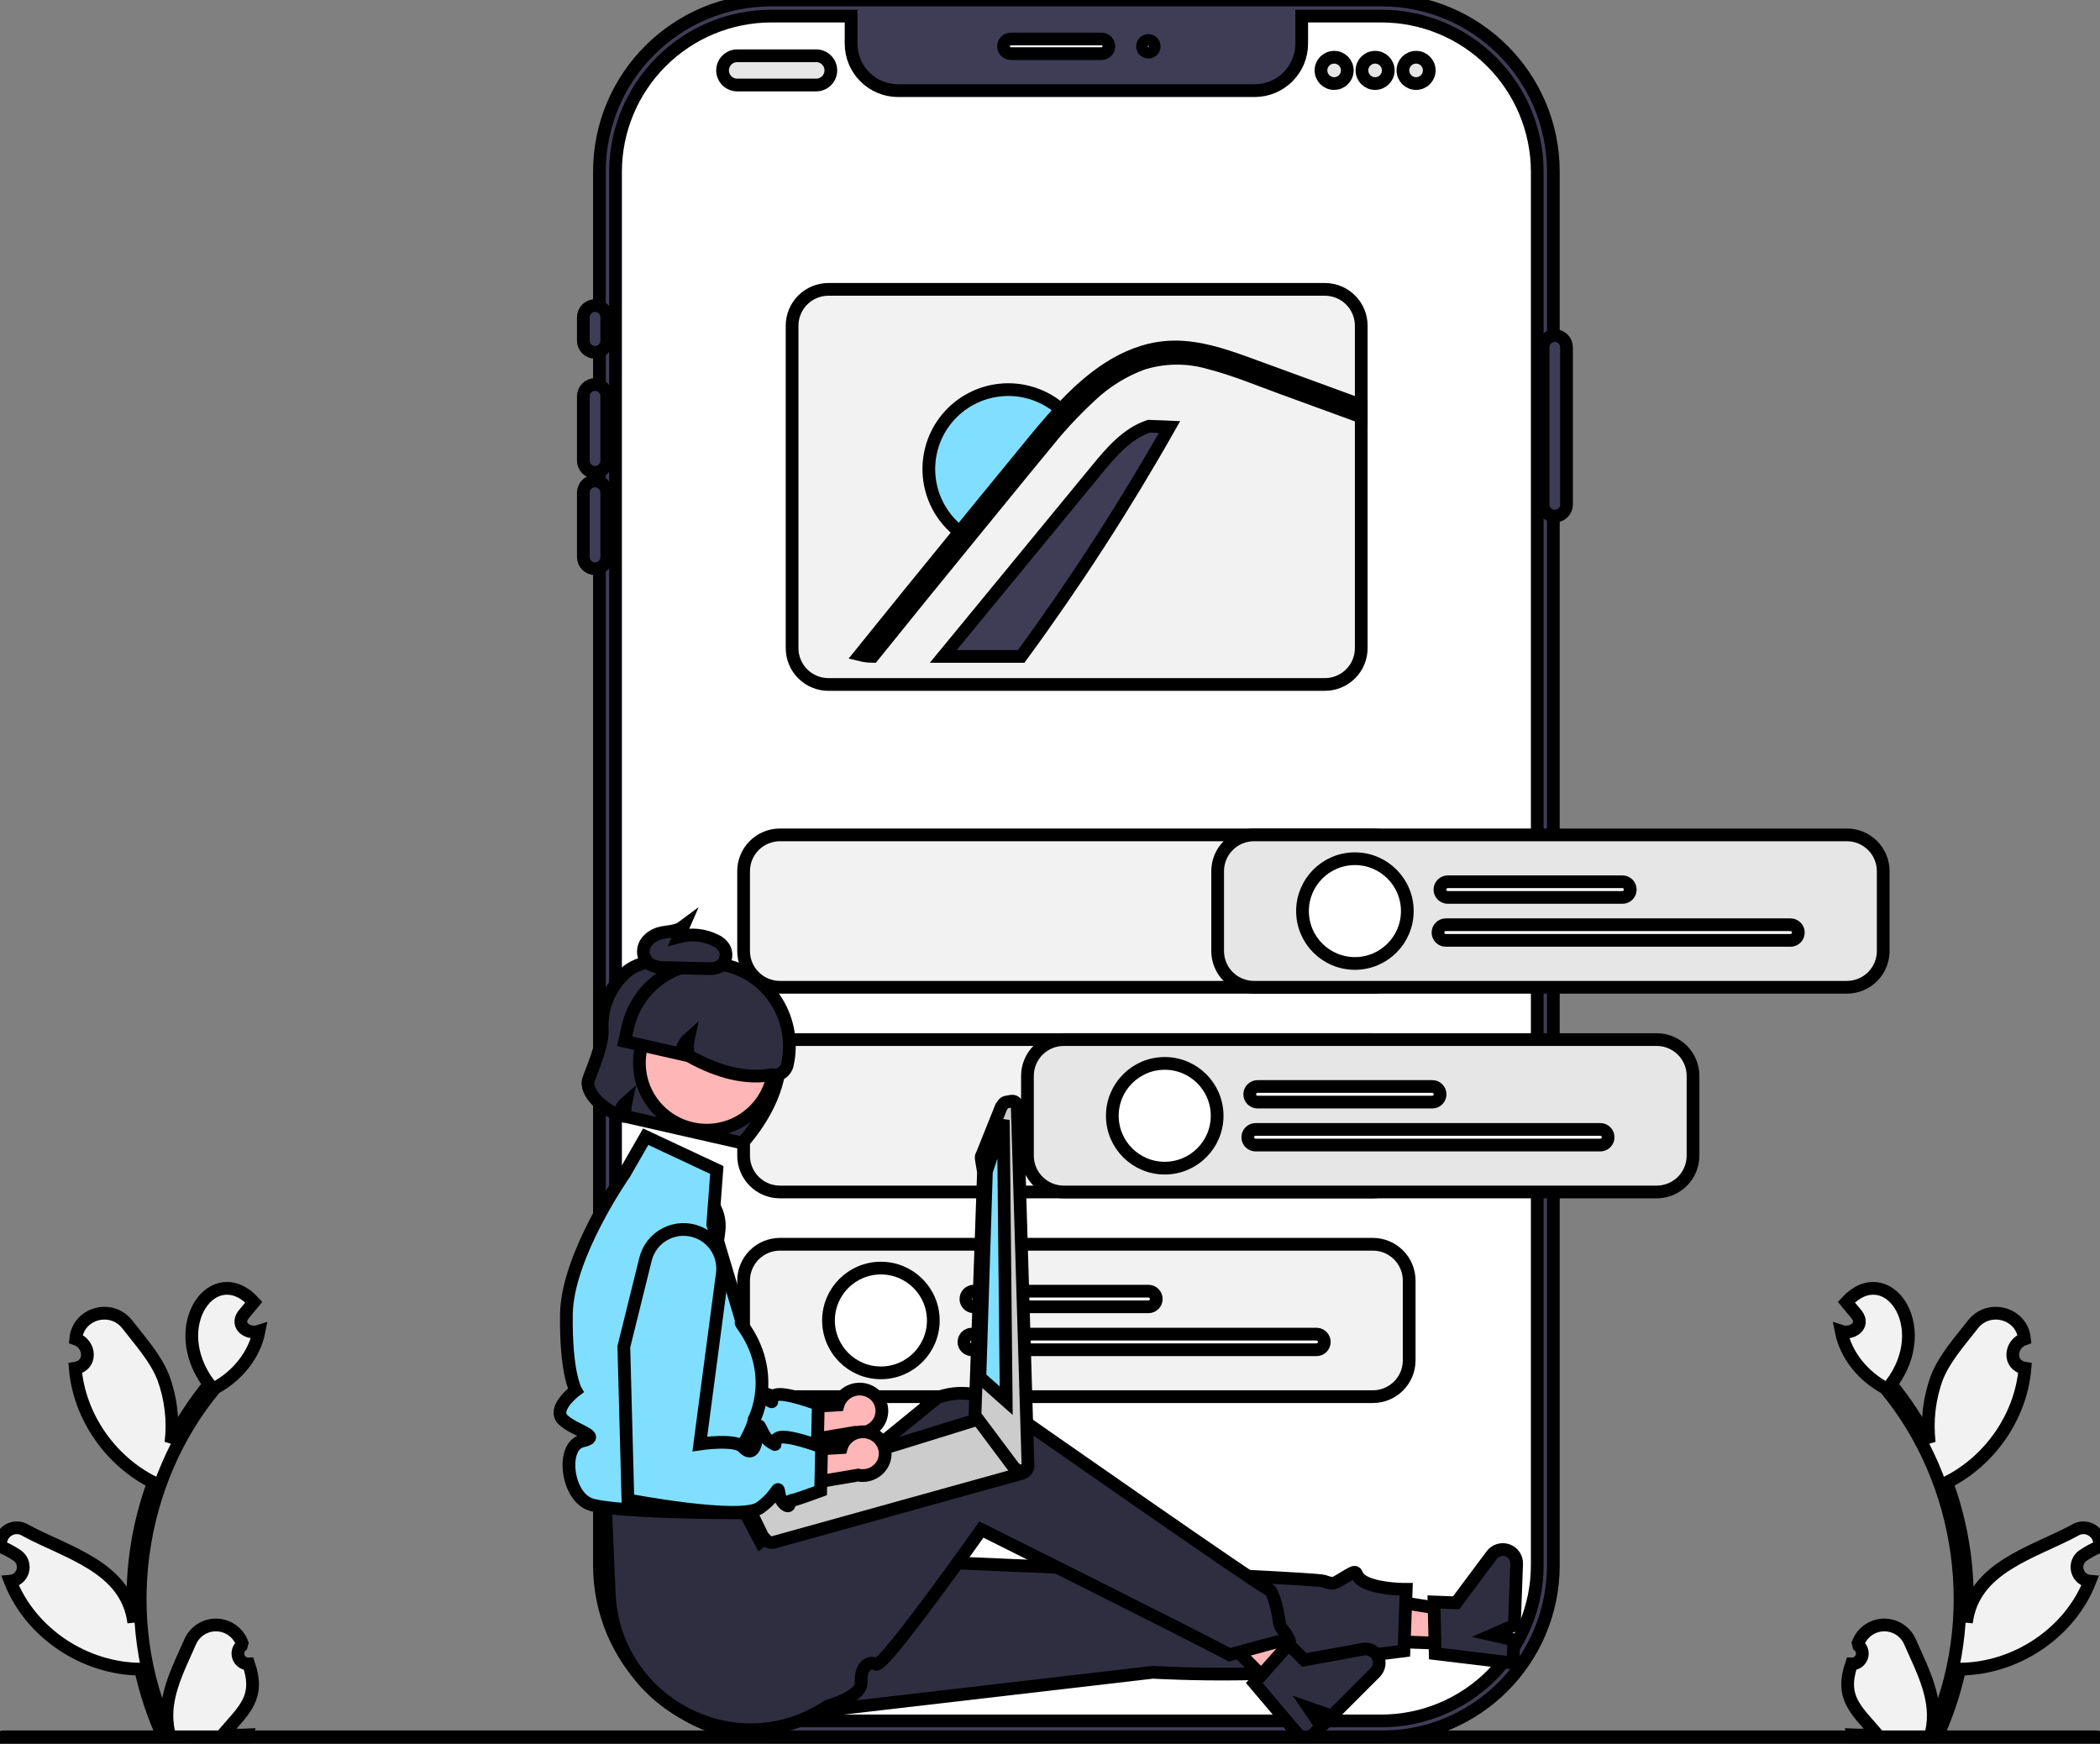 <svg stroke="currentColor" width="165" height="137" viewBox="0 0 165 137" fill="none" xmlns="http://www.w3.org/2000/svg">
<rect x="0" y="0" width="165" height="137" fill="#808080" stroke="none"/>
<g clip-path="url(#clip0_307_670)">
<path d="M108.546 0H60.6C53.143 0 47.098 6.041 47.098 13.492V122.973C47.098 130.424 53.143 136.465 60.6 136.465H108.546C116.003 136.465 122.049 130.424 122.049 122.973V13.492C122.049 6.041 116.003 0 108.546 0Z" fill="#3F3D56"/>
<path d="M120.785 13.493V122.973C120.781 126.215 119.491 129.323 117.197 131.616C114.902 133.908 111.792 135.198 108.547 135.202H60.601C57.357 135.198 54.246 133.908 51.952 131.616C49.658 129.323 48.367 126.215 48.363 122.973V13.493C48.367 10.251 49.658 7.143 51.952 4.85C54.246 2.557 57.357 1.268 60.601 1.264H66.871V3.428C66.871 4.408 67.261 5.348 67.954 6.04C68.647 6.733 69.588 7.122 70.568 7.122H98.58C99.561 7.122 100.501 6.733 101.194 6.04C101.888 5.348 102.277 4.408 102.277 3.428V1.264H108.547C111.792 1.268 114.902 2.557 117.197 4.85C119.491 7.143 120.781 10.251 120.785 13.493Z" fill="white"/>
<path d="M46.754 27.683C46.51 27.683 46.276 27.586 46.104 27.414C45.931 27.242 45.834 27.008 45.834 26.765V24.927C45.834 24.683 45.931 24.449 46.103 24.277C46.276 24.105 46.51 24.008 46.754 24.008C46.998 24.008 47.231 24.105 47.404 24.277C47.576 24.449 47.673 24.683 47.673 24.927V26.765C47.673 27.008 47.576 27.242 47.404 27.414C47.231 27.586 46.997 27.683 46.754 27.683Z" fill="#3F3D56"/>
<path d="M46.754 37.108C46.51 37.108 46.276 37.011 46.104 36.838C45.931 36.666 45.834 36.432 45.834 36.189V31.13C45.834 30.886 45.931 30.652 46.103 30.48C46.276 30.308 46.51 30.211 46.754 30.211C46.998 30.211 47.231 30.308 47.404 30.48C47.576 30.652 47.673 30.886 47.673 31.13V36.189C47.673 36.432 47.576 36.666 47.404 36.838C47.231 37.011 46.997 37.108 46.754 37.108Z" fill="#3F3D56"/>
<path d="M46.754 44.684C46.51 44.684 46.276 44.587 46.104 44.415C45.931 44.242 45.834 44.009 45.834 43.765V38.706C45.834 38.462 45.931 38.229 46.103 38.056C46.276 37.884 46.51 37.787 46.754 37.787C46.998 37.787 47.231 37.884 47.404 38.056C47.576 38.229 47.673 38.462 47.673 38.706V43.765C47.673 44.009 47.576 44.242 47.404 44.415C47.231 44.587 46.997 44.684 46.754 44.684Z" fill="#3F3D56"/>
<path d="M122.164 40.549C121.92 40.549 121.686 40.452 121.514 40.279C121.341 40.107 121.244 39.874 121.244 39.63V27.285C121.244 27.042 121.341 26.808 121.513 26.636C121.686 26.463 121.92 26.366 122.164 26.366C122.408 26.366 122.642 26.463 122.814 26.636C122.987 26.808 123.083 27.042 123.083 27.285V39.63C123.083 39.874 122.986 40.107 122.814 40.279C122.641 40.452 122.408 40.549 122.164 40.549Z" fill="#3F3D56"/>
<path d="M86.55 4.215H79.422C79.27 4.215 79.124 4.154 79.016 4.047C78.908 3.939 78.848 3.793 78.848 3.64C78.848 3.488 78.908 3.342 79.016 3.234C79.124 3.127 79.27 3.066 79.422 3.066H86.55C86.702 3.066 86.848 3.127 86.956 3.234C87.064 3.342 87.124 3.488 87.124 3.64C87.124 3.793 87.064 3.939 86.956 4.047C86.848 4.154 86.702 4.215 86.55 4.215Z" fill="white"/>
<path d="M90.227 4.1C90.481 4.1 90.687 3.894 90.687 3.64C90.687 3.387 90.481 3.181 90.227 3.181C89.973 3.181 89.768 3.387 89.768 3.64C89.768 3.894 89.973 4.1 90.227 4.1Z" fill="white"/>
<path d="M145.476 130.725C145.644 130.731 145.809 130.686 145.95 130.595C146.092 130.504 146.201 130.371 146.265 130.216C146.328 130.06 146.342 129.889 146.305 129.725C146.267 129.562 146.181 129.413 146.056 129.301C146.035 129.219 146.019 129.16 145.998 129.078C146.155 128.669 146.43 128.316 146.789 128.064C147.148 127.812 147.574 127.673 148.012 127.665C148.45 127.657 148.881 127.779 149.249 128.017C149.618 128.255 149.906 128.598 150.078 129.001C151.071 131.263 152.35 133.602 151.749 136.11C155.794 127.327 154.286 116.465 148.114 109.046C146.419 108.134 145.036 106.498 144.662 104.586C145.499 104.861 146.534 104.172 145.898 103.3C145.622 102.967 145.345 102.636 145.069 102.303C148.208 98.899 152.036 104.166 148.589 108.753C149.745 110.172 150.748 111.708 151.584 113.336C151.378 111.601 151.587 109.842 152.194 108.203C152.811 106.676 153.982 105.383 155.011 104.058C156.263 102.443 158.877 103.158 159.067 105.19C157.901 105.585 157.765 107.274 159.105 107.492C158.791 111.279 156.35 114.78 152.959 116.471C154.251 119.987 154.778 123.737 154.505 127.473C155.065 123.105 159.74 122.002 162.999 120.237C163.206 120.102 163.448 120.029 163.696 120.029C163.943 120.028 164.186 120.1 164.393 120.235C164.601 120.37 164.765 120.562 164.865 120.789C164.965 121.015 164.997 121.266 164.957 121.51C164.507 121.698 164.076 121.93 163.672 122.203C163.482 122.333 163.338 122.518 163.258 122.733C163.178 122.949 163.166 123.183 163.225 123.405C163.284 123.627 163.41 123.826 163.586 123.973C163.762 124.121 163.979 124.21 164.208 124.229C162.597 128.328 158.355 131.11 153.971 131.136C153.567 132.97 152.974 134.756 152.2 136.466L145.694 136.528C145.67 136.456 145.648 136.382 145.627 136.31C146.229 136.342 146.834 136.3 147.426 136.186C145.815 134.316 144.574 133.366 145.476 130.725Z" fill="#F2F2F2"/>
<path d="M19.541 130.725C19.373 130.731 19.207 130.686 19.066 130.595C18.925 130.504 18.815 130.371 18.752 130.216C18.689 130.06 18.675 129.889 18.712 129.725C18.749 129.562 18.836 129.413 18.96 129.301C18.982 129.219 18.997 129.16 19.019 129.078C18.862 128.669 18.587 128.316 18.228 128.064C17.869 127.812 17.443 127.673 17.005 127.665C16.566 127.657 16.135 127.779 15.767 128.017C15.399 128.255 15.11 128.598 14.938 129.001C13.945 131.263 12.666 133.602 13.268 136.11C9.222 127.327 10.73 116.465 16.902 109.046C18.598 108.134 19.98 106.498 20.354 104.586C19.517 104.861 18.483 104.172 19.119 103.3C19.394 102.967 19.672 102.636 19.947 102.303C16.809 98.899 12.981 104.166 16.427 108.753C15.272 110.172 14.268 111.708 13.433 113.336C13.639 111.601 13.429 109.842 12.822 108.203C12.206 106.676 11.035 105.383 10.005 104.058C8.754 102.443 6.14 103.158 5.95 105.19C7.115 105.585 7.251 107.274 5.912 107.492C6.226 111.279 8.666 114.78 12.058 116.471C10.766 119.987 10.239 123.737 10.512 127.473C9.952 123.105 5.276 122.002 2.018 120.237C1.811 120.102 1.568 120.029 1.321 120.029C1.073 120.028 0.831 120.1 0.623 120.235C0.416 120.37 0.252 120.562 0.152 120.789C0.052 121.015 0.02 121.266 0.06 121.51C0.51 121.698 0.941 121.93 1.345 122.203C1.534 122.333 1.679 122.518 1.759 122.733C1.839 122.949 1.85 123.183 1.791 123.405C1.733 123.627 1.606 123.826 1.43 123.973C1.254 124.121 1.037 124.21 0.808 124.229C2.42 128.328 6.662 131.11 11.046 131.136C11.45 132.97 12.043 134.756 12.816 136.466L19.322 136.528C19.346 136.456 19.368 136.382 19.39 136.31C18.787 136.342 18.183 136.3 17.591 136.186C19.202 134.316 20.443 133.366 19.541 130.725L19.541 130.725Z" fill="#F2F2F2"/>
<path d="M64.131 6.679H57.923C57.618 6.679 57.326 6.558 57.11 6.343C56.895 6.127 56.773 5.835 56.773 5.531C56.773 5.226 56.895 4.934 57.11 4.718C57.326 4.503 57.618 4.382 57.923 4.382H64.131C64.436 4.382 64.728 4.503 64.943 4.718C65.159 4.934 65.28 5.226 65.28 5.531C65.28 5.835 65.159 6.127 64.943 6.343C64.728 6.558 64.436 6.679 64.131 6.679Z" fill="#E6E6E6"/>
<path d="M104.826 6.564C105.397 6.564 105.86 6.101 105.86 5.531C105.86 4.96 105.397 4.497 104.826 4.497C104.254 4.497 103.791 4.96 103.791 5.531C103.791 6.101 104.254 6.564 104.826 6.564Z" fill="#E6E6E6"/>
<path d="M108.044 6.564C108.616 6.564 109.079 6.101 109.079 5.531C109.079 4.96 108.616 4.497 108.044 4.497C107.473 4.497 107.01 4.96 107.01 5.531C107.01 6.101 107.473 6.564 108.044 6.564Z" fill="#E6E6E6"/>
<path d="M111.263 6.564C111.835 6.564 112.298 6.101 112.298 5.531C112.298 4.96 111.835 4.497 111.263 4.497C110.692 4.497 110.229 4.96 110.229 5.531C110.229 6.101 110.692 6.564 111.263 6.564Z" fill="#E6E6E6"/>
<path d="M104.103 22.734H65.087C64.331 22.735 63.607 23.036 63.072 23.57C62.538 24.104 62.237 24.828 62.236 25.583V50.925C62.237 51.681 62.538 52.405 63.072 52.939C63.607 53.473 64.331 53.773 65.087 53.774H104.103C104.859 53.774 105.584 53.473 106.118 52.939C106.653 52.405 106.953 51.681 106.954 50.925V25.583C106.953 24.828 106.653 24.104 106.118 23.569C105.584 23.035 104.859 22.735 104.103 22.734Z" fill="#F2F2F2"/>
<path d="M91.888 33.553C88.362 39.782 84.471 45.798 80.236 51.569H74.117C78.125 46.691 82.135 41.812 86.149 36.933C87.3 35.529 88.55 34.057 90.277 33.486L91.888 33.553Z" fill="#3F3D56"/>
<path d="M83.756 32.554C83.118 33.219 82.507 33.91 81.931 34.628C80.664 36.153 79.414 37.691 78.16 39.226C77.379 40.18 76.598 41.134 75.826 42.089C75.581 41.931 75.348 41.755 75.13 41.562C73.897 40.493 73.132 38.983 72.999 37.357C72.867 35.731 73.376 34.117 74.42 32.862C75.463 31.607 76.957 30.811 78.582 30.643C80.206 30.475 81.831 30.95 83.109 31.966C83.34 32.145 83.556 32.342 83.756 32.554Z" fill="#80DFFF"/>
<path d="M106.953 31.83V32.755L106.54 32.604L100.716 30.477C98.819 29.785 96.927 28.995 94.968 28.496C93.264 28.009 91.454 28.032 89.763 28.563C88.255 29.12 86.876 29.976 85.707 31.078C85.19 31.556 84.689 32.046 84.204 32.553C84.045 32.721 83.886 32.889 83.73 33.056C83.261 33.566 82.808 34.088 82.378 34.628C81.112 36.153 79.861 37.693 78.608 39.225C77.826 40.181 77.044 41.134 76.272 42.087C73.692 45.242 71.128 48.402 68.579 51.569C68.236 51.565 67.894 51.522 67.561 51.44C70.161 48.212 72.773 44.993 75.398 41.782C75.458 41.709 75.518 41.635 75.578 41.561C75.886 41.178 76.201 40.792 76.513 40.408C77.821 38.807 79.13 37.207 80.44 35.609C81.392 34.446 82.337 33.279 83.362 32.177C83.424 32.105 83.489 32.036 83.555 31.965C83.654 31.86 83.753 31.756 83.854 31.648C86.082 29.349 88.862 27.315 92.191 27.26C94.15 27.23 96.042 27.851 97.863 28.505C99.824 29.215 101.778 29.937 103.737 30.653L106.953 31.83Z" fill="#3F3D56"/>
<path d="M107.87 109.727H61.276C60.521 109.727 59.796 109.426 59.262 108.892C58.727 108.358 58.427 107.634 58.426 106.879V100.604C58.427 99.849 58.727 99.125 59.262 98.591C59.796 98.057 60.521 97.756 61.276 97.755H107.87C108.626 97.756 109.35 98.057 109.885 98.591C110.419 99.125 110.72 99.849 110.721 100.604V106.879C110.72 107.634 110.419 108.358 109.885 108.892C109.35 109.426 108.626 109.727 107.87 109.727Z" fill="#F2F2F2"/>
<path d="M107.87 77.564H61.276C60.521 77.563 59.796 77.263 59.262 76.729C58.727 76.195 58.427 75.471 58.426 74.715V68.441C58.427 67.685 58.727 66.961 59.262 66.427C59.796 65.893 60.521 65.593 61.276 65.592H107.87C108.626 65.593 109.35 65.893 109.885 66.427C110.419 66.961 110.72 67.685 110.721 68.441V74.715C110.72 75.471 110.419 76.195 109.885 76.729C109.35 77.263 108.626 77.563 107.87 77.564Z" fill="#F2F2F2"/>
<path d="M107.87 93.646H61.276C60.521 93.645 59.796 93.344 59.262 92.811C58.727 92.276 58.427 91.552 58.426 90.797V84.522C58.427 83.767 58.727 83.043 59.262 82.509C59.796 81.975 60.521 81.675 61.276 81.674H107.87C108.626 81.675 109.35 81.975 109.885 82.509C110.419 83.043 110.72 83.767 110.721 84.522V90.797C110.72 91.552 110.419 92.276 109.885 92.811C109.35 93.344 108.626 93.645 107.87 93.646Z" fill="#F2F2F2"/>
<path d="M90.235 102.668H76.507C76.344 102.668 76.188 102.603 76.072 102.488C75.957 102.373 75.893 102.217 75.893 102.054C75.893 101.891 75.957 101.735 76.072 101.62C76.188 101.505 76.344 101.44 76.507 101.44H90.235C90.398 101.44 90.554 101.505 90.669 101.62C90.784 101.735 90.849 101.891 90.849 102.054C90.849 102.217 90.784 102.373 90.669 102.488C90.554 102.603 90.398 102.668 90.235 102.668Z" fill="white"/>
<path d="M103.438 106.043H76.352C76.189 106.043 76.033 105.978 75.918 105.863C75.803 105.748 75.738 105.592 75.738 105.429C75.738 105.266 75.803 105.11 75.918 104.995C76.033 104.88 76.189 104.815 76.352 104.815H103.438C103.601 104.815 103.757 104.88 103.872 104.995C103.988 105.11 104.052 105.266 104.052 105.429C104.052 105.592 103.988 105.748 103.872 105.863C103.757 105.978 103.601 106.043 103.438 106.043Z" fill="white"/>
<path d="M69.213 107.856C71.487 107.856 73.331 106.014 73.331 103.741C73.331 101.469 71.487 99.627 69.213 99.627C66.939 99.627 65.096 101.469 65.096 103.741C65.096 106.014 66.939 107.856 69.213 107.856Z" fill="white"/>
<path d="M68.295 109.299C67.874 109.103 67.394 109.078 66.956 109.231C66.518 109.383 66.157 109.7 65.949 110.114C65.908 110.199 65.874 110.287 65.848 110.378L59.648 110.748L58.728 113.958L67.168 112.533C67.551 112.613 67.951 112.564 68.304 112.393C68.657 112.223 68.944 111.94 69.119 111.59C69.217 111.389 69.274 111.172 69.288 110.949C69.301 110.726 69.271 110.503 69.198 110.292C69.126 110.082 69.012 109.887 68.865 109.72C68.717 109.553 68.537 109.417 68.337 109.319C68.323 109.312 68.309 109.306 68.295 109.299Z" fill="#FFB6B6"/>
<path d="M54.609 93.466C54.201 93.299 53.761 93.221 53.32 93.239C52.879 93.257 52.447 93.37 52.053 93.57C51.659 93.769 51.313 94.052 51.039 94.397C50.764 94.742 50.567 95.142 50.461 95.571L48.756 102.45L49.077 114.484C49.077 114.484 57.974 116.19 59.468 115.094C60.962 113.997 60.822 113.181 60.962 113.997C61.102 114.813 61.743 115.156 61.752 114.831C61.761 114.506 61.834 114.562 62.206 114.464C62.578 114.366 64.221 113.761 64.221 113.761L64.295 110.33C64.295 110.33 61.579 109.301 60.92 109.608C60.261 109.915 61.06 110.424 60.261 109.915C59.462 109.406 59.374 107.798 59.238 109.247C59.101 110.696 58.701 110.966 58.102 110.321C57.502 109.677 54.727 110.089 54.727 110.089L56.493 96.711C56.582 96.038 56.445 95.355 56.104 94.768C55.764 94.18 55.238 93.723 54.609 93.466Z" fill="#80DFFF"/>
<path d="M114.532 129.154L114.625 126.62L104.888 125.053L104.75 128.793L114.532 129.154Z" fill="#FFB6B6"/>
<path d="M112.764 129.917L112.672 125.86L114.408 125.924L117.21 122.173C117.348 121.987 117.542 121.851 117.764 121.784C117.985 121.717 118.222 121.722 118.44 121.799C118.659 121.876 118.847 122.02 118.977 122.211C119.107 122.403 119.172 122.63 119.164 122.861L118.986 127.681L117.238 128.449L118.943 128.836L118.876 130.654L112.764 129.917Z" fill="#2F2E41"/>
<path d="M59.73 134.965L90.571 131.382C90.571 131.382 103.89 132.15 107.014 130.119L110.309 129.703L110.488 124.867C110.488 124.867 108.473 124.882 107.315 124.342C106.156 123.803 106.961 123.143 105.857 123.792C104.752 124.441 104.869 124.519 104.015 124.221C103.161 123.922 63.999 122.323 63.999 122.323L59.73 134.965Z" fill="#2F2E41"/>
<path d="M100.371 132.867L102.164 131.072L96.092 123.306L93.445 125.954L100.371 132.867Z" fill="#FFB6B6"/>
<path d="M98.555 132.225L101.249 129.187L102.478 130.414L107.085 129.569C107.312 129.527 107.547 129.559 107.756 129.66C107.964 129.761 108.134 129.926 108.241 130.131C108.349 130.335 108.388 130.569 108.354 130.798C108.319 131.026 108.212 131.238 108.049 131.401L104.638 134.814L102.834 134.189L103.82 135.632L102.534 136.918L98.555 132.225Z" fill="#2F2E41"/>
<path d="M47.562 118.087L47.869 125.209C48.23 133.593 57.47 138.667 64.635 134.29C64.767 134.209 64.9 134.126 65.032 134.039C65.032 134.039 67.749 133.31 67.666 132.156C67.584 131.002 68.247 130.44 68.835 130.755C69.422 131.07 77.11 120.166 77.11 120.166C77.11 120.166 93.085 128.128 96.609 130.003L100.328 128.991C100.328 128.991 101.727 129.651 101.223 128.696C100.719 127.741 100.628 128.198 100.473 127.157C100.319 126.116 99.922 124.826 99.682 124.88C99.442 124.935 79.92 111.281 79.92 111.281C79.92 111.281 76.739 108.065 72.794 110.188C72.712 110.5 72.782 110.511 72.782 110.511L59.75 121.122L57.908 117.628L47.562 118.087Z" fill="#2F2E41"/>
<path d="M56.322 91.919L50.735 89.303L49.062 92.211C49.062 92.211 44.569 98.618 44.504 103.24C44.438 107.862 45.236 109.236 45.236 109.236C45.236 109.236 43.299 110.683 44.267 111.568C45.236 112.453 47.38 112.834 45.733 113.218C44.086 113.601 44.504 117.484 46.343 118.173C48.182 118.862 58.06 118.856 58.06 118.856C57.971 118.555 57.965 118.236 58.041 117.931C58.118 117.627 58.274 117.349 58.495 117.125C59.26 116.358 59.95 116.908 59.26 115.714C58.571 114.52 57.421 115.209 58.341 113.601C59.26 111.993 59.26 111.512 59.26 111.512C59.26 111.512 61.135 107.947 58.311 104.079C58.139 103.844 58.284 103.834 58.284 103.834L56.003 96.199L56.322 91.919Z" fill="#80DFFF"/>
<path d="M47.318 80.916C47.365 82.096 46.621 83.767 46.255 84.775C45.863 85.852 47.56 87.282 48.647 87.595C48.703 87.222 48.89 86.88 49.173 86.631C49.095 86.986 49.088 87.354 49.153 87.712L58.337 89.802C59.99 87.89 61.651 85.141 61.289 81.826C61.376 81.196 61.274 80.555 60.998 79.983C60.721 79.411 60.282 78.933 59.734 78.609L55.091 75.868C53.116 75.419 50.629 75.148 49.203 76.369C48.565 76.936 48.065 77.639 47.738 78.427C47.412 79.214 47.268 80.066 47.318 80.916Z" fill="#2F2E41"/>
<path d="M55.526 88.791C58.447 88.791 60.814 86.426 60.814 83.507C60.814 80.589 58.447 78.224 55.526 78.224C52.606 78.224 50.238 80.589 50.238 83.507C50.238 86.426 52.606 88.791 55.526 88.791Z" fill="#FFB6B6"/>
<path d="M49.331 80.684L49.076 81.805L53.537 82.819C53.541 82.593 53.592 82.37 53.686 82.164C53.781 81.958 53.917 81.773 54.086 81.622C53.99 82.062 54.001 82.517 54.118 82.951C56.524 84.3 58.692 84.778 60.637 84.434C60.9 84.494 61.177 84.447 61.405 84.303C61.634 84.16 61.796 83.931 61.856 83.668C62.638 80.234 60.589 76.724 57.169 75.872C56.338 75.664 55.474 75.624 54.627 75.755C53.78 75.885 52.968 76.183 52.238 76.632C51.508 77.08 50.874 77.669 50.376 78.365C49.876 79.061 49.521 79.85 49.331 80.684Z" fill="#2F2E41"/>
<path d="M51.94 73.295C52.528 73.167 53.15 73.198 53.682 72.8L53.333 73.6C54.3 73.335 55.331 73.438 56.227 73.889C56.493 74.008 56.72 74.2 56.882 74.443C56.969 74.59 57.022 74.754 57.036 74.924C57.051 75.093 57.028 75.264 56.968 75.424C56.911 75.561 56.826 75.684 56.718 75.786C56.611 75.888 56.483 75.967 56.343 76.017C56.096 76.091 55.836 76.118 55.578 76.097C54.493 76.072 53.407 76.046 52.322 76.021C51.908 76.047 51.494 75.966 51.12 75.788C50.921 75.665 50.763 75.487 50.664 75.275C50.565 75.064 50.53 74.828 50.563 74.597C50.666 73.87 51.351 73.422 51.94 73.295Z" fill="#2F2E41"/>
<path d="M80.625 114.708C80.613 114.693 80.598 114.679 80.582 114.668C80.543 114.622 80.494 114.584 80.44 114.557L80.053 114.35L77.485 111.5C77.336 111.423 77.163 111.406 77.002 111.454L76.996 111.456L75.895 111.796L74.949 112.09L73.627 112.499L64.622 115.285L58.703 117.117C58.543 117.167 58.409 117.279 58.331 117.427C58.252 117.575 58.235 117.748 58.282 117.909C58.31 117.997 58.356 118.079 58.417 118.149L58.606 118.358L59.001 118.798L59.916 120.693L60.17 120.977C60.251 121.067 60.356 121.132 60.473 121.165C60.589 121.197 60.713 121.196 60.829 121.161L80.329 115.743C80.43 115.71 80.522 115.653 80.596 115.577C80.67 115.5 80.724 115.406 80.753 115.304C80.782 115.202 80.786 115.094 80.764 114.99C80.742 114.886 80.694 114.789 80.625 114.708Z" fill="#CCCCCC"/>
<path d="M79.466 86.517L79.089 86.579C78.985 86.596 78.893 86.653 78.831 86.738L78.665 86.971L77.164 90.72C77.103 90.806 77.079 90.913 77.096 91.016L77.272 92.085L76.607 111.154C76.624 111.253 76.677 111.342 76.756 111.403L79.67 115.298L79.738 115.352L79.885 115.467C79.96 115.525 80.053 115.555 80.148 115.551L80.396 115.539C80.452 115.536 80.507 115.521 80.557 115.496C80.607 115.47 80.651 115.434 80.687 115.391C80.722 115.347 80.748 115.296 80.762 115.242C80.776 115.188 80.779 115.131 80.769 115.076L79.924 86.844C79.907 86.74 79.849 86.647 79.764 86.586C79.678 86.525 79.572 86.5 79.468 86.517L79.466 86.517Z" fill="#CCCCCC"/>
<path d="M78.834 87.999L77.504 92.046L76.99 108.209L79.059 110.046L78.834 87.999Z" fill="#80DFFF"/>
<path d="M68.555 112.654C68.134 112.458 67.654 112.433 67.216 112.585C66.778 112.738 66.416 113.055 66.209 113.469C66.168 113.554 66.134 113.642 66.108 113.732L59.907 114.103L58.988 117.313L67.427 115.888C67.811 115.968 68.211 115.919 68.564 115.748C68.917 115.578 69.203 115.295 69.379 114.944C69.576 114.54 69.605 114.073 69.458 113.647C69.312 113.222 69.002 112.871 68.597 112.674C68.583 112.667 68.569 112.66 68.555 112.654Z" fill="#FFB6B6"/>
<path d="M54.869 96.82C54.46 96.653 54.021 96.576 53.58 96.594C53.138 96.612 52.706 96.725 52.313 96.924C51.919 97.124 51.573 97.406 51.298 97.751C51.024 98.097 50.826 98.497 50.72 98.925L49.016 105.804L49.336 117.839C49.336 117.839 58.234 119.545 59.728 118.448C61.222 117.352 61.082 116.535 61.222 117.352C61.362 118.168 62.003 118.511 62.012 118.186C62.021 117.861 62.093 117.917 62.466 117.819C62.838 117.721 64.481 117.116 64.481 117.116L64.555 113.685C64.555 113.685 61.838 112.656 61.179 112.963C60.52 113.27 61.32 113.779 60.52 113.27C59.721 112.76 59.634 111.153 59.497 112.602C59.361 114.051 58.961 114.32 58.361 113.676C57.762 113.032 54.986 113.443 54.986 113.443L56.753 100.066C56.842 99.393 56.705 98.709 56.364 98.122C56.023 97.535 55.498 97.077 54.869 96.82Z" fill="#80DFFF"/>
<path d="M1.21094e-06 136.727C-0 136.763 0.007 136.798 0.021 136.831C0.034 136.865 0.054 136.895 0.08 136.92C0.105 136.946 0.136 136.966 0.169 136.979C0.202 136.993 0.238 137 0.274 137H164.726C164.799 137 164.869 136.971 164.92 136.92C164.971 136.869 165 136.799 165 136.727C165 136.654 164.971 136.585 164.92 136.533C164.869 136.482 164.799 136.453 164.726 136.453H0.274C0.238 136.453 0.202 136.46 0.169 136.474C0.136 136.488 0.105 136.508 0.08 136.533C0.054 136.558 0.034 136.589 0.021 136.622C0.007 136.655 -0 136.691 1.21094e-06 136.727Z" fill="#CCCCCC"/>
<path d="M145.116 77.564H98.523C97.767 77.563 97.042 77.263 96.508 76.729C95.973 76.195 95.673 75.471 95.672 74.715V68.441C95.673 67.685 95.973 66.961 96.508 66.427C97.042 65.893 97.767 65.593 98.523 65.592H145.116C145.872 65.593 146.596 65.893 147.131 66.427C147.665 66.961 147.966 67.685 147.967 68.441V74.715C147.966 75.471 147.665 76.195 147.131 76.729C146.596 77.263 145.872 77.563 145.116 77.564Z" fill="#E6E6E6"/>
<path d="M127.479 70.504H113.751C113.588 70.504 113.432 70.439 113.317 70.325C113.201 70.209 113.137 70.053 113.137 69.891C113.137 69.728 113.201 69.572 113.317 69.457C113.432 69.341 113.588 69.277 113.751 69.277H127.479C127.642 69.277 127.798 69.341 127.913 69.457C128.029 69.572 128.093 69.728 128.093 69.891C128.093 70.053 128.029 70.209 127.913 70.325C127.798 70.439 127.642 70.504 127.479 70.504Z" fill="white"/>
<path d="M140.684 73.879H113.599C113.436 73.879 113.279 73.815 113.164 73.7C113.049 73.585 112.984 73.428 112.984 73.266C112.984 73.103 113.049 72.947 113.164 72.832C113.279 72.717 113.436 72.652 113.599 72.652H140.684C140.847 72.652 141.003 72.717 141.118 72.832C141.234 72.947 141.298 73.103 141.298 73.266C141.298 73.428 141.234 73.585 141.118 73.7C141.003 73.815 140.847 73.879 140.684 73.879Z" fill="white"/>
<path d="M106.457 75.693C108.731 75.693 110.575 73.85 110.575 71.578C110.575 69.306 108.731 67.464 106.457 67.464C104.183 67.464 102.34 69.306 102.34 71.578C102.34 73.85 104.183 75.693 106.457 75.693Z" fill="white"/>
<path d="M130.173 93.646H83.579C82.823 93.645 82.099 93.344 81.564 92.811C81.03 92.276 80.729 91.552 80.728 90.797V84.522C80.729 83.767 81.03 83.043 81.564 82.509C82.099 81.975 82.823 81.675 83.579 81.674H130.173C130.928 81.675 131.653 81.975 132.187 82.509C132.722 83.043 133.022 83.767 133.023 84.522V90.797C133.022 91.552 132.722 92.276 132.187 92.811C131.653 93.344 130.928 93.645 130.173 93.646Z" fill="#E6E6E6"/>
<path d="M112.536 86.586H98.808C98.645 86.586 98.488 86.521 98.373 86.406C98.258 86.291 98.193 86.135 98.193 85.972C98.193 85.809 98.258 85.653 98.373 85.538C98.488 85.423 98.645 85.359 98.808 85.359H112.536C112.699 85.359 112.855 85.423 112.97 85.538C113.085 85.653 113.15 85.809 113.15 85.972C113.15 86.135 113.085 86.291 112.97 86.406C112.855 86.521 112.699 86.586 112.536 86.586Z" fill="white"/>
<path d="M125.739 89.961H98.653C98.49 89.961 98.334 89.896 98.219 89.781C98.104 89.666 98.039 89.51 98.039 89.347C98.039 89.185 98.104 89.028 98.219 88.913C98.334 88.798 98.49 88.734 98.653 88.734H125.739C125.902 88.734 126.058 88.798 126.173 88.913C126.288 89.028 126.353 89.185 126.353 89.347C126.353 89.51 126.288 89.666 126.173 89.781C126.058 89.896 125.902 89.961 125.739 89.961Z" fill="white"/>
<path d="M91.514 91.774C93.788 91.774 95.632 89.932 95.632 87.66C95.632 85.387 93.788 83.545 91.514 83.545C89.24 83.545 87.397 85.387 87.397 87.66C87.397 89.932 89.24 91.774 91.514 91.774Z" fill="white"/>
</g>
<defs>
<clipPath id="clip0_307_670">
<rect width="165" height="137" fill="white"/>
</clipPath>
</defs>
</svg>
